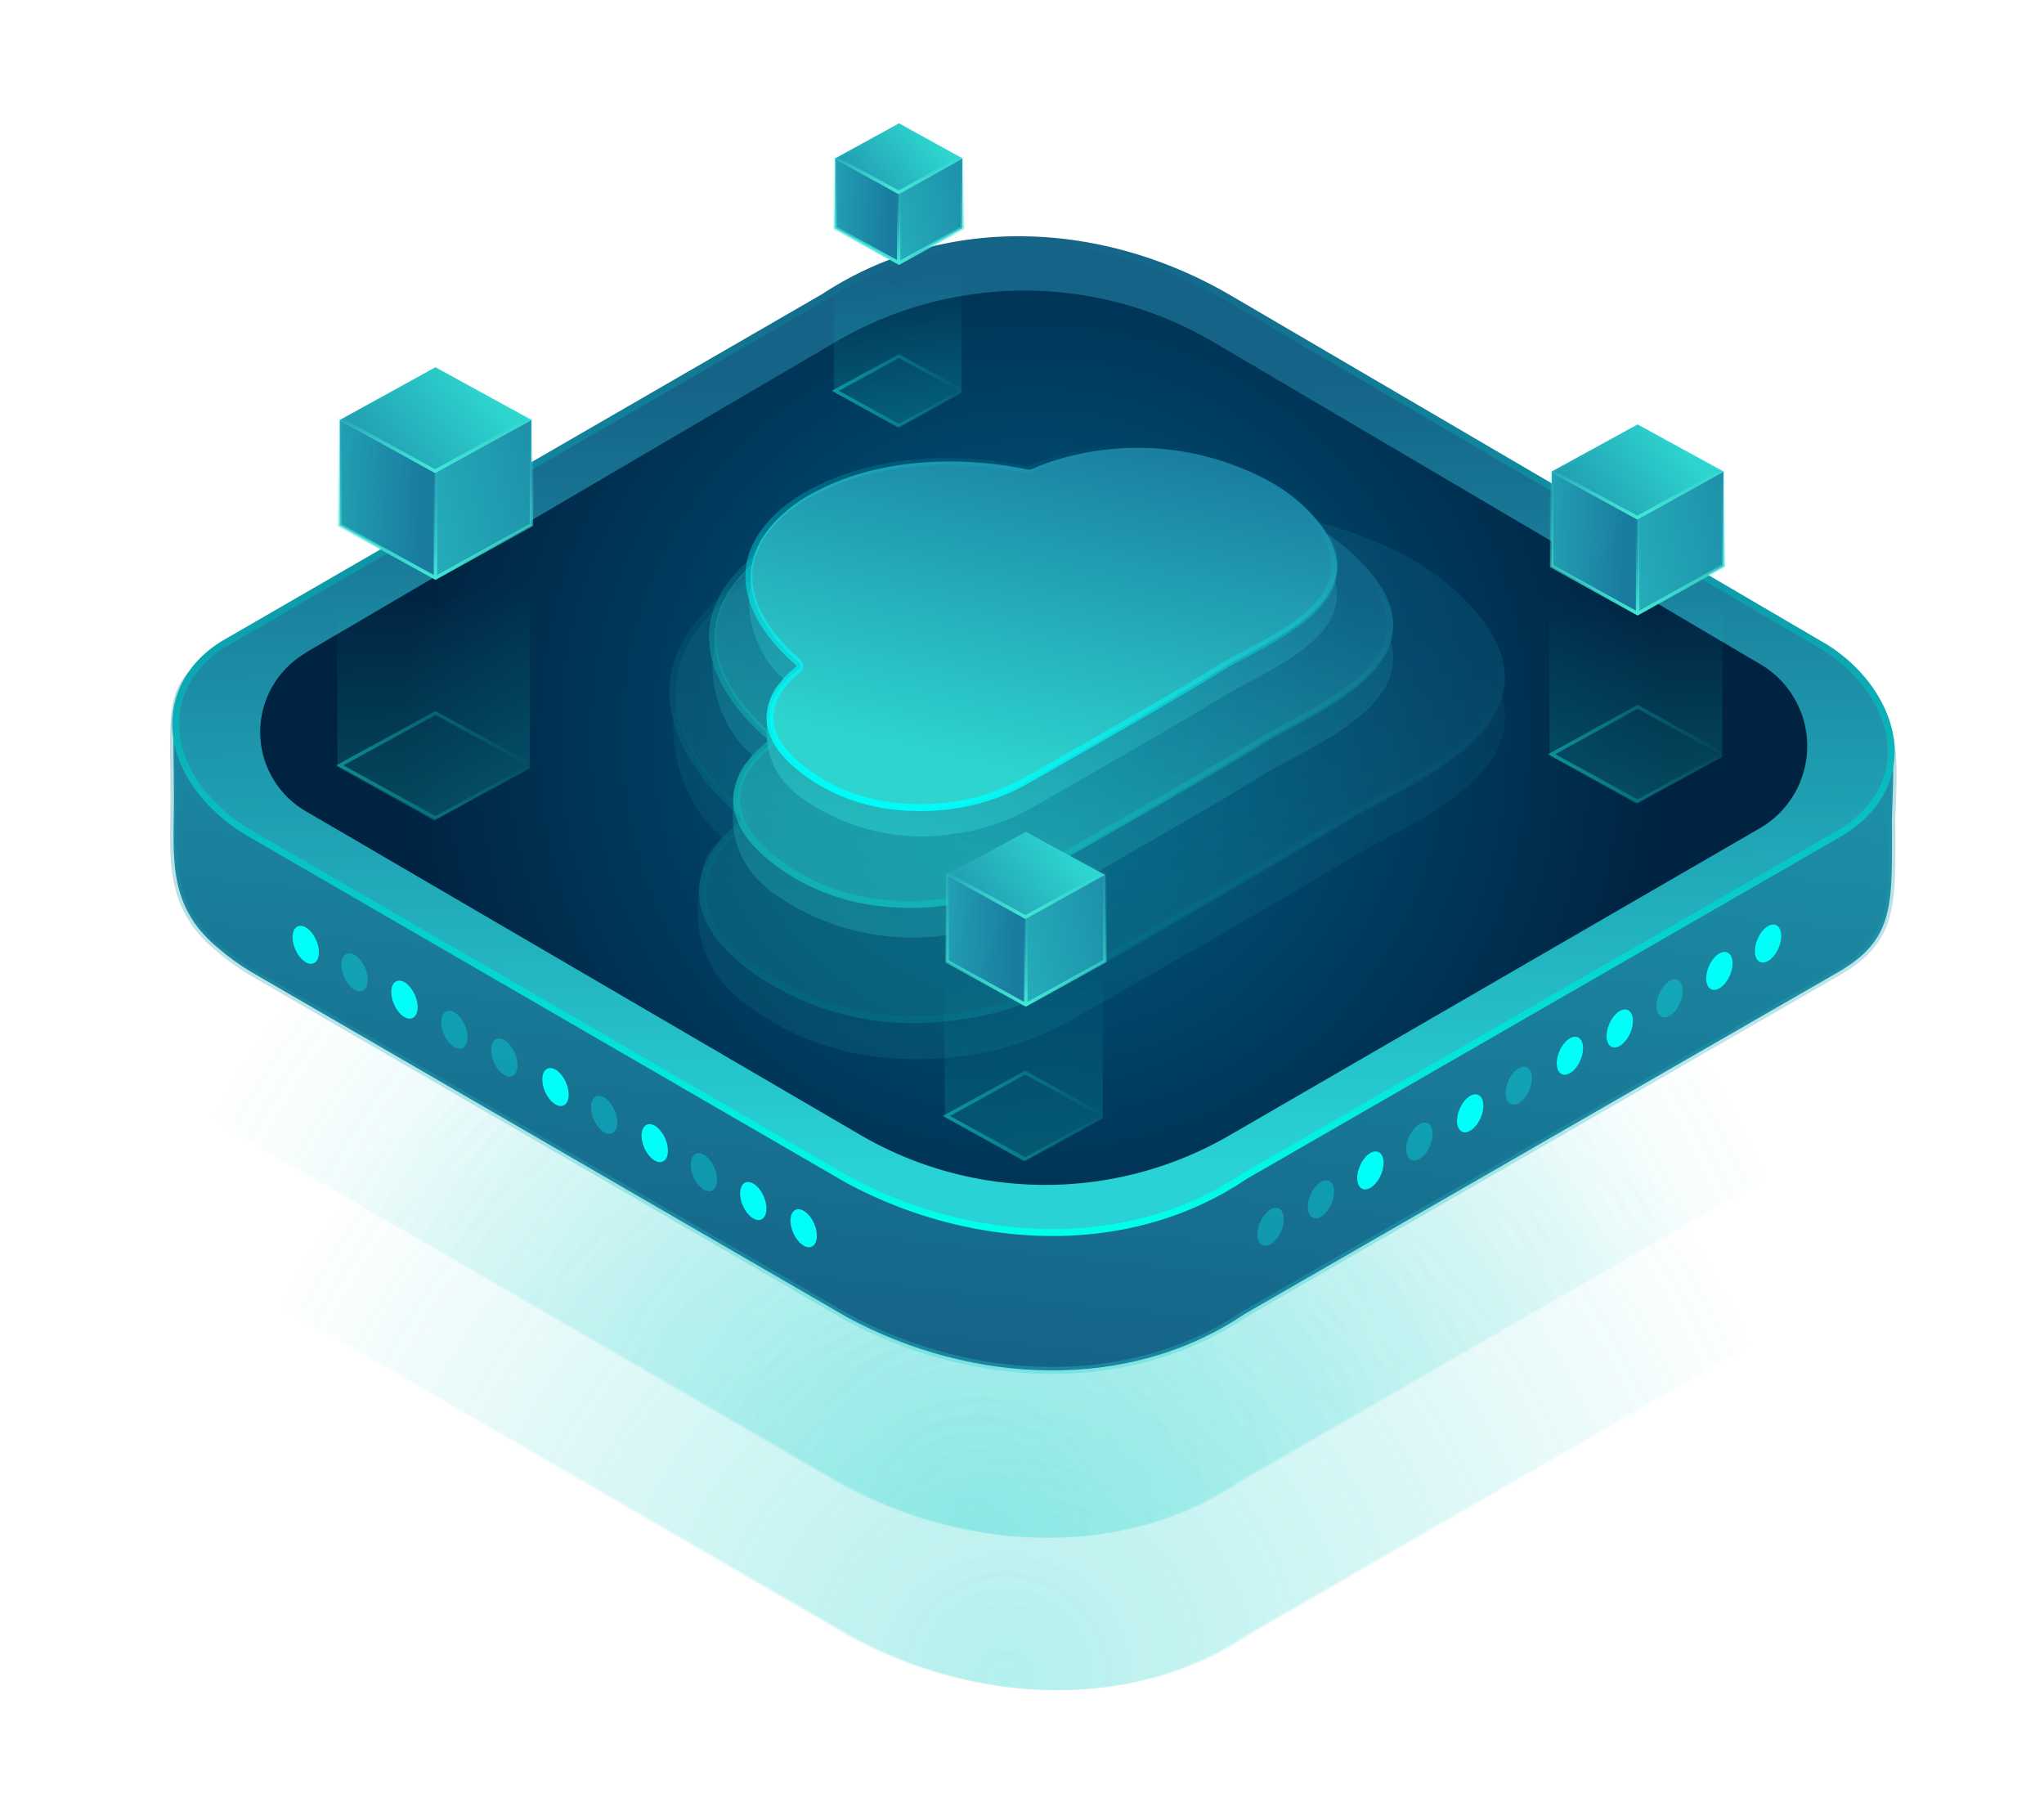 
<svg xmlns="http://www.w3.org/2000/svg" id="eWNk0C3dAum1" shape-rendering="geometricPrecision" text-rendering="geometricPrecision" viewBox="0 0 590 519"><style>@keyframes eWNk0C3dAum34_c_o{0%,11.429%,22.857%,34.286%,40%,48.571%,57.143%,65.714%,74.286%,82.857%,94.286%,to{opacity:1}17.143%,28.571%,42.857%,5.714%,51.429%,60%,68.571%,77.143%,88.571%{opacity:1;animation-timing-function:cubic-bezier(.42,0,.58,1)}20%,31.429%,37.143%,45.714%,54.286%,62.857%,71.429%,8.571%,80%,91.429%,97.143%{opacity:.25;animation-timing-function:cubic-bezier(.42,0,.58,1)}}@keyframes eWNk0C3dAum36_c_o{0%,11.429%,22.857%,37.143%,45.714%,54.286%,62.857%,71.429%,82.857%{opacity:1;animation-timing-function:cubic-bezier(.42,0,.58,1)}14.286%,2.857%,25.714%,31.429%,40%,48.571%,57.143%,65.714%,74.286%,85.714%,91.429%{opacity:.25;animation-timing-function:cubic-bezier(.42,0,.58,1)}17.143%,28.571%,34.286%,42.857%,5.714%,51.429%,60%,68.571%,77.143%,88.571%,94.286%,to{opacity:1}}@keyframes eWNk0C3dAum39_c_o{0%,20%,28.571%,40%,48.571%,65.714%,74.286%,8.571%,82.857%,to{opacity:1}14.286%,2.857%,22.857%,34.286%,42.857%,54.286%,60%,68.571%,77.143%{opacity:1;animation-timing-function:cubic-bezier(.42,0,.58,1)}17.143%,25.714%,37.143%,45.714%,5.714%,57.143%,62.857%,71.429%,80%{opacity:.25;animation-timing-function:cubic-bezier(.42,0,.58,1)}}@keyframes eWNk0C3dAum41_c_o{0%,25.714%,34.286%,48.571%,57.143%,62.857%,68.571%,77.143%,8.571%,85.714%{opacity:1;animation-timing-function:cubic-bezier(.42,0,.58,1)}11.429%,2.857%,28.571%,37.143%,51.429%,60%,65.714%,71.429%,80%,88.571%{opacity:.25;animation-timing-function:cubic-bezier(.42,0,.58,1)}14.286%,31.429%,40%,5.714%,54.286%,74.286%,82.857%,91.429%,to{opacity:1}}@keyframes eWNk0C3dAum43_c_o{0%,17.143%,25.714%,34.286%,51.429%,77.143%,8.571%,88.571%,97.143%,to{opacity:1}11.429%,2.857%,20%,28.571%,45.714%,57.143%,62.857%,71.429%,82.857%,91.429%{opacity:1;animation-timing-function:cubic-bezier(.42,0,.58,1)}14.286%,22.857%,31.429%,48.571%,5.714%,60%,65.714%,74.286%,85.714%,94.286%{opacity:.25;animation-timing-function:cubic-bezier(.42,0,.58,1)}}@keyframes eWNk0C3dAum44_c_o{0%,11.429%,22.857%,37.143%,48.571%,57.143%,65.714%,71.429%,85.714%,94.286%{opacity:1;animation-timing-function:cubic-bezier(.42,0,.58,1)}14.286%,2.857%,25.714%,40%,51.429%,62.857%,68.571%,74.286%,88.571%,97.143%{opacity:.25;animation-timing-function:cubic-bezier(.42,0,.58,1)}17.143%,28.571%,42.857%,5.714%,54.286%,77.143%,91.429%,to{opacity:1}}@keyframes eWNk0C3dAum45_c_o{0%,11.429%,22.857%,37.143%,48.571%,57.143%,65.714%,71.429%,85.714%,94.286%{opacity:1;animation-timing-function:cubic-bezier(.42,0,.58,1)}14.286%,2.857%,25.714%,40%,51.429%,62.857%,68.571%,74.286%,88.571%,97.143%{opacity:.25;animation-timing-function:cubic-bezier(.42,0,.58,1)}17.143%,28.571%,42.857%,5.714%,54.286%,77.143%,91.429%,to{opacity:1}}@keyframes eWNk0C3dAum46_c_o{0%,17.143%,25.714%,34.286%,51.429%,77.143%,8.571%,88.571%,97.143%,to{opacity:1}11.429%,2.857%,20%,28.571%,45.714%,57.143%,62.857%,71.429%,82.857%,91.429%{opacity:1;animation-timing-function:cubic-bezier(.42,0,.58,1)}14.286%,22.857%,31.429%,48.571%,5.714%,60%,65.714%,74.286%,85.714%,94.286%{opacity:.25;animation-timing-function:cubic-bezier(.42,0,.58,1)}}@keyframes eWNk0C3dAum48_c_o{0%,17.143%,31.429%,40%,54.286%,74.286%,8.571%,85.714%,94.286%,to{opacity:1}11.429%,2.857%,25.714%,34.286%,48.571%,57.143%,62.857%,68.571%,80%,88.571%{opacity:1;animation-timing-function:cubic-bezier(.42,0,.58,1)}14.286%,28.571%,37.143%,5.714%,51.429%,60%,65.714%,71.429%,82.857%,91.429%{opacity:.25;animation-timing-function:cubic-bezier(.42,0,.58,1)}}@keyframes eWNk0C3dAum49_c_o{0%,20%,31.429%,42.857%,51.429%,74.286%,8.571%,85.714%,97.143%,to{opacity:1}14.286%,2.857%,25.714%,37.143%,45.714%,54.286%,68.571%,80%,91.429%{opacity:1;animation-timing-function:cubic-bezier(.42,0,.58,1)}17.143%,28.571%,40%,48.571%,5.714%,57.143%,71.429%,82.857%,94.286%{opacity:.25;animation-timing-function:cubic-bezier(.42,0,.58,1)}}@keyframes eWNk0C3dAum51_c_o{0%,11.429%,22.857%,37.143%,45.714%,54.286%,62.857%,71.429%,82.857%{opacity:1;animation-timing-function:cubic-bezier(.42,0,.58,1)}14.286%,2.857%,25.714%,31.429%,40%,48.571%,57.143%,65.714%,74.286%,85.714%,91.429%{opacity:.25;animation-timing-function:cubic-bezier(.42,0,.58,1)}17.143%,28.571%,34.286%,42.857%,5.714%,51.429%,60%,68.571%,77.143%,88.571%,94.286%,to{opacity:1}}@keyframes eWNk0C3dAum53_c_o{0%,14.286%,22.857%,37.143%,45.714%,54.286%,62.857%,74.286%,85.714%{opacity:1;animation-timing-function:cubic-bezier(.42,0,.58,1)}17.143%,2.857%,25.714%,31.429%,40%,48.571%,57.143%,65.714%,77.143%,88.571%,94.286%{opacity:.25;animation-timing-function:cubic-bezier(.42,0,.58,1)}20%,28.571%,34.286%,42.857%,5.714%,51.429%,60%,68.571%,80%,91.429%,97.143%,to{opacity:1}}@keyframes eWNk0C3dAum56_ts__ts{0%{transform:translate(470.395px,198.47px) scale(1,1);animation-timing-function:cubic-bezier(.42,0,.58,1)}42.857%{transform:translate(470.395px,198.47px) scale(1.1,1.1);animation-timing-function:cubic-bezier(.42,0,.58,1)}to{transform:translate(470.395px,198.47px) scale(1,1)}}@keyframes eWNk0C3dAum59_to__to{0%{transform:translate(470.36px,136.37px);animation-timing-function:cubic-bezier(.42,0,.58,1)}42.857%{transform:translate(470.36px,153.37px);animation-timing-function:cubic-bezier(.42,0,.58,1)}to{transform:translate(470.36px,136.37px)}}@keyframes eWNk0C3dAum67_ts__ts{0%,to{transform:translate(300.19px,303.66px) scale(1,1)}11.429%{transform:translate(300.19px,303.66px) scale(1,1);animation-timing-function:cubic-bezier(.42,0,.58,1)}54.286%{transform:translate(300.19px,303.66px) scale(.9,.9);animation-timing-function:cubic-bezier(.42,0,.58,1)}}@keyframes eWNk0C3dAum70_to__to{0%,to{transform:translate(299.89px,265.025px)}11.429%{transform:translate(299.89px,265.025px);animation-timing-function:cubic-bezier(.42,0,.58,1)}54.286%{transform:translate(299.89px,251.025px);animation-timing-function:cubic-bezier(.42,0,.58,1)}}@keyframes eWNk0C3dAum78_ts__ts{0%{transform:translate(123.385px,197.505px) scale(1,1);animation-timing-function:cubic-bezier(.42,0,.58,1)}42.857%{transform:translate(123.385px,197.505px) scale(.9,.9);animation-timing-function:cubic-bezier(.42,0,.58,1)}to{transform:translate(123.385px,197.505px) scale(1,1)}}@keyframes eWNk0C3dAum81_to__to{0%{transform:translate(123.355px,149.79px);animation-timing-function:cubic-bezier(.42,0,.58,1)}42.857%{transform:translate(123.355px,130.79px);animation-timing-function:cubic-bezier(.42,0,.58,1)}to{transform:translate(123.355px,149.79px)}}@keyframes eWNk0C3dAum89_ts__ts{0%,to{transform:translate(336.525px,97.935px) scale(1,1)}5.714%{transform:translate(336.525px,97.935px) scale(1,1);animation-timing-function:cubic-bezier(.42,0,.58,1)}51.429%{transform:translate(336.525px,97.935px) scale(1.1,1.1);animation-timing-function:cubic-bezier(.42,0,.58,1)}}@keyframes eWNk0C3dAum92_to__to{0%,to{transform:translate(336.5px,55.75px)}5.714%{transform:translate(336.5px,55.75px);animation-timing-function:cubic-bezier(.42,0,.58,1)}51.429%{transform:translate(336.5px,70.75px);animation-timing-function:cubic-bezier(.42,0,.58,1)}}@keyframes eWNk0C3dAum101_to__to{0%{transform:translate(264.17px,83.638px)}15.429%,76.571%{transform:translate(264.17px,83.638px);animation-timing-function:cubic-bezier(.42,0,.58,1)}26.857%,88%,to{transform:translate(264.17px,174.19px)}}@keyframes eWNk0C3dAum101_ts__ts{0%{transform:scale(1,1)}21.143%,82.286%{transform:scale(1,1);animation-timing-function:cubic-bezier(.42,0,.58,1)}26.857%,88%,to{transform:scale(1,0)}}@keyframes eWNk0C3dAum101_c_o{0%,16%,26%,77.143%,87.143%,to{opacity:0}17.143%,24.857%,78.286%,86%{opacity:.64;animation-timing-function:cubic-bezier(.42,0,.58,1)}}@keyframes eWNk0C3dAum103_to__to{0%{transform:translate(264.17px,83.638px)}21.714%,53.714%,88%{transform:translate(264.17px,83.638px);animation-timing-function:cubic-bezier(.42,0,.58,1)}33.143%,65.143%,99.429%,to{transform:translate(264.17px,174.19px)}}@keyframes eWNk0C3dAum103_ts__ts{0%{transform:scale(1,1)}27.429%,59.429%,93.714%{transform:scale(1,1);animation-timing-function:cubic-bezier(.42,0,.58,1)}33.143%,65.143%,99.429%,to{transform:scale(1,0)}}@keyframes eWNk0C3dAum103_c_o{0%,22.286%,32.286%,54.286%,64.286%,88.571%,98.571%,to{opacity:0}23.429%,31.143%,55.429%,63.143%,89.714%,97.429%{opacity:.64;animation-timing-function:cubic-bezier(.42,0,.58,1)}}@keyframes eWNk0C3dAum105_to__to{0%{transform:translate(264.17px,83.638px)}10%,62.857%{transform:translate(264.17px,83.638px);animation-timing-function:cubic-bezier(.42,0,.58,1)}21.429%,74.286%,to{transform:translate(264.17px,174.19px)}}@keyframes eWNk0C3dAum105_ts__ts{0%{transform:scale(1,1)}15.714%,68.571%{transform:scale(1,1);animation-timing-function:cubic-bezier(.42,0,.58,1)}21.429%,74.286%,to{transform:scale(1,0)}}@keyframes eWNk0C3dAum105_c_o{0%,10.286%,20.286%,63.143%,73.143%,to{opacity:0}11.429%,19.143%,64.286%,72%{opacity:.64;animation-timing-function:cubic-bezier(.42,0,.58,1)}}@keyframes eWNk0C3dAum107_to__to{0%{transform:translate(264.17px,83.638px)}18.286%,45.714%,77.143%{transform:translate(264.17px,83.638px);animation-timing-function:cubic-bezier(.42,0,.58,1)}29.714%,57.143%,88.571%,to{transform:translate(264.17px,174.19px)}}@keyframes eWNk0C3dAum107_ts__ts{0%{transform:scale(1,1)}24%,51.429%,82.857%{transform:scale(1,1);animation-timing-function:cubic-bezier(.42,0,.58,1)}29.714%,57.143%,88.571%,to{transform:scale(1,0)}}@keyframes eWNk0C3dAum107_c_o{0%,18.571%,28.571%,46%,56%,77.429%,87.429%,to{opacity:0}19.714%,27.429%,47.143%,54.857%,78.571%,86.286%{opacity:.64;animation-timing-function:cubic-bezier(.42,0,.58,1)}}@keyframes eWNk0C3dAum109_to__to{0%{transform:translate(264.17px,83.638px)}26.857%,62.857%,87.143%{transform:translate(264.17px,83.638px);animation-timing-function:cubic-bezier(.42,0,.58,1)}38.286%,74.286%,98.571%,to{transform:translate(264.17px,174.19px)}}@keyframes eWNk0C3dAum109_ts__ts{0%{transform:scale(1,1)}32.571%,68.571%,92.857%{transform:scale(1,1);animation-timing-function:cubic-bezier(.42,0,.58,1)}38.286%,74.286%,98.571%,to{transform:scale(1,0)}}@keyframes eWNk0C3dAum109_c_o{0%,27.143%,37.143%,63.143%,73.143%,87.429%,97.429%,to{opacity:0}28.286%,36%,64.286%,72%,88.571%,96.286%{opacity:.64;animation-timing-function:cubic-bezier(.42,0,.58,1)}}@keyframes eWNk0C3dAum111_to__to{0%{transform:translate(264.17px,83.638px)}19.714%,47.143%,74%{transform:translate(264.17px,83.638px);animation-timing-function:cubic-bezier(.42,0,.58,1)}31.143%,58.571%,85.429%,to{transform:translate(264.17px,174.19px)}}@keyframes eWNk0C3dAum111_ts__ts{0%{transform:scale(1,1)}25.429%,52.857%,79.714%{transform:scale(1,1);animation-timing-function:cubic-bezier(.42,0,.58,1)}31.143%,58.571%,85.429%,to{transform:scale(1,0)}}@keyframes eWNk0C3dAum111_c_o{0%,20%,30%,47.429%,57.429%,74.286%,84.286%,to{opacity:0}21.143%,28.857%,48.571%,56.286%,75.429%,83.143%{opacity:.64;animation-timing-function:cubic-bezier(.42,0,.58,1)}}@keyframes eWNk0C3dAum113_to__to{0%{transform:translate(264.17px,83.638px)}2.571%,52.857%,82.571%{transform:translate(264.17px,83.638px);animation-timing-function:cubic-bezier(.42,0,.58,1)}14%,64.286%,94%,to{transform:translate(264.17px,174.19px)}}@keyframes eWNk0C3dAum113_ts__ts{0%{transform:scale(1,1)}58.571%,8.286%,88.286%{transform:scale(1,1);animation-timing-function:cubic-bezier(.42,0,.58,1)}14%,64.286%,94%,to{transform:scale(1,0)}}@keyframes eWNk0C3dAum113_c_o{0%,12.857%,2.857%,53.143%,63.143%,82.857%,92.857%,to{opacity:0}11.714%,4%,54.286%,62%,84%,91.714%{opacity:.64;animation-timing-function:cubic-bezier(.42,0,.58,1)}}</style><defs><linearGradient id="eWNk0C3dAum17-fill" x1="282.1" x2="332.4" y1="388.7" y2="-88.1" gradientUnits="userSpaceOnUse" spreadMethod="pad"><stop id="eWNk0C3dAum17-fill-0" offset="0%" stop-color="#156488"/><stop id="eWNk0C3dAum17-fill-1" offset="100%" stop-color="#28d2d5"/></linearGradient><linearGradient id="eWNk0C3dAum18-stroke" x1="298" x2="300.9" y1="104.8" y2="393.4" gradientUnits="userSpaceOnUse" spreadMethod="pad"><stop id="eWNk0C3dAum18-stroke-0" offset="0%" stop-color="#156488"/><stop id="eWNk0C3dAum18-stroke-1" offset="100%" stop-color="#28d2d5"/></linearGradient><linearGradient id="eWNk0C3dAum19-fill" x1="298.2" x2="300.4" y1="107.6" y2="333.4" gradientUnits="userSpaceOnUse" spreadMethod="pad"><stop id="eWNk0C3dAum19-fill-0" offset="0%" stop-color="#156488"/><stop id="eWNk0C3dAum19-fill-1" offset="100%" stop-color="#28d2d5"/></linearGradient><linearGradient id="eWNk0C3dAum20-stroke" x1="297.8" x2="300.6" y1="64.9" y2="353.5" gradientUnits="userSpaceOnUse" spreadMethod="pad"><stop id="eWNk0C3dAum20-stroke-0" offset="0%" stop-color="#156488"/><stop id="eWNk0C3dAum20-stroke-1" offset="99%" stop-color="#00ffe9"/></linearGradient><linearGradient id="eWNk0C3dAum23-fill" x1="330" x2="288.4" y1="146.2" y2="311.1" gradientUnits="userSpaceOnUse" spreadMethod="pad"><stop id="eWNk0C3dAum23-fill-0" offset="0%" stop-color="#197b9f"/><stop id="eWNk0C3dAum23-fill-1" offset="100%" stop-color="#2ed5cf"/></linearGradient><linearGradient id="eWNk0C3dAum24-fill" x1="325.4" x2="295.9" y1="155.2" y2="272.1" gradientUnits="userSpaceOnUse" spreadMethod="pad"><stop id="eWNk0C3dAum24-fill-0" offset="0%" stop-color="#197b9f"/><stop id="eWNk0C3dAum24-fill-1" offset="100%" stop-color="#2ed5cf"/></linearGradient><linearGradient id="eWNk0C3dAum25-stroke" x1="329.9" x2="287.8" y1="133.7" y2="300.5" gradientUnits="userSpaceOnUse" spreadMethod="pad"><stop id="eWNk0C3dAum25-stroke-0" offset="0%" stop-color="rgba(25,255,232,0)"/><stop id="eWNk0C3dAum25-stroke-1" offset="9%" stop-color="rgba(25,255,232,0.03)"/><stop id="eWNk0C3dAum25-stroke-2" offset="22%" stop-color="rgba(25,255,232,0.12)"/><stop id="eWNk0C3dAum25-stroke-3" offset="39%" stop-color="rgba(25,255,232,0.27)"/><stop id="eWNk0C3dAum25-stroke-4" offset="59%" stop-color="rgba(25,255,232,0.48)"/><stop id="eWNk0C3dAum25-stroke-5" offset="80%" stop-color="rgba(25,255,232,0.74)"/><stop id="eWNk0C3dAum25-stroke-6" offset="100%" stop-color="#19ffe8"/></linearGradient><linearGradient id="eWNk0C3dAum27-fill" x1="316.8" x2="282.8" y1="139.3" y2="274.3" gradientUnits="userSpaceOnUse" spreadMethod="pad"><stop id="eWNk0C3dAum27-fill-0" offset="0%" stop-color="#197b9f"/><stop id="eWNk0C3dAum27-fill-1" offset="100%" stop-color="#2ed5cf"/></linearGradient><linearGradient id="eWNk0C3dAum28-fill" x1="313.1" x2="289" y1="146.7" y2="242.3" gradientUnits="userSpaceOnUse" spreadMethod="pad"><stop id="eWNk0C3dAum28-fill-0" offset="0%" stop-color="#197b9f"/><stop id="eWNk0C3dAum28-fill-1" offset="100%" stop-color="#2ed5cf"/></linearGradient><linearGradient id="eWNk0C3dAum29-stroke" x1="316.8" x2="282.3" y1="128.9" y2="265.7" gradientUnits="userSpaceOnUse" spreadMethod="pad"><stop id="eWNk0C3dAum29-stroke-0" offset="0%" stop-color="rgba(25,255,232,0)"/><stop id="eWNk0C3dAum29-stroke-1" offset="9%" stop-color="rgba(25,255,232,0.03)"/><stop id="eWNk0C3dAum29-stroke-2" offset="22%" stop-color="rgba(25,255,232,0.12)"/><stop id="eWNk0C3dAum29-stroke-3" offset="39%" stop-color="rgba(25,255,232,0.27)"/><stop id="eWNk0C3dAum29-stroke-4" offset="59%" stop-color="rgba(25,255,232,0.48)"/><stop id="eWNk0C3dAum29-stroke-5" offset="80%" stop-color="rgba(25,255,232,0.74)"/><stop id="eWNk0C3dAum29-stroke-6" offset="100%" stop-color="#19ffe8"/></linearGradient><linearGradient id="eWNk0C3dAum30-fill" x1="312.4" x2="283" y1="127.5" y2="244.1" gradientUnits="userSpaceOnUse" spreadMethod="pad"><stop id="eWNk0C3dAum30-fill-0" offset="0%" stop-color="#197b9f"/><stop id="eWNk0C3dAum30-fill-1" offset="100%" stop-color="#2ed5cf"/></linearGradient><linearGradient id="eWNk0C3dAum31-fill" x1="312.3" x2="288.8" y1="117.8" y2="219.9" gradientUnits="userSpaceOnUse" spreadMethod="pad"><stop id="eWNk0C3dAum31-fill-0" offset="0%" stop-color="#197b9f"/><stop id="eWNk0C3dAum31-fill-1" offset="100%" stop-color="#2ed5cf"/></linearGradient><linearGradient id="eWNk0C3dAum32-stroke" x1="312.4" x2="282.5" y1="118.4" y2="236.9" gradientUnits="userSpaceOnUse" spreadMethod="pad"><stop id="eWNk0C3dAum32-stroke-0" offset="0%" stop-color="rgba(0,252,248,0)"/><stop id="eWNk0C3dAum32-stroke-1" offset="9%" stop-color="rgba(0,252,248,0.03)"/><stop id="eWNk0C3dAum32-stroke-2" offset="22%" stop-color="rgba(0,252,248,0.13)"/><stop id="eWNk0C3dAum32-stroke-3" offset="39%" stop-color="rgba(0,252,248,0.28)"/><stop id="eWNk0C3dAum32-stroke-4" offset="59%" stop-color="rgba(0,252,248,0.49)"/><stop id="eWNk0C3dAum32-stroke-5" offset="81%" stop-color="rgba(0,252,248,0.75)"/><stop id="eWNk0C3dAum32-stroke-6" offset="100%" stop-color="#00fcf8"/></linearGradient><linearGradient id="eWNk0C3dAum57-fill" x1="471.5" x2="467.6" y1="169.9" y2="246.1" gradientUnits="userSpaceOnUse" spreadMethod="pad"><stop id="eWNk0C3dAum57-fill-0" offset="0%" stop-color="rgba(25,255,232,0)"/><stop id="eWNk0C3dAum57-fill-1" offset="100%" stop-color="#19ffe8"/></linearGradient><linearGradient id="eWNk0C3dAum58-stroke" x1="441.3" x2="498.7" y1="220.9" y2="220.9" gradientUnits="userSpaceOnUse" spreadMethod="pad"><stop id="eWNk0C3dAum58-stroke-0" offset="0%" stop-color="rgba(25,255,232,0)"/><stop id="eWNk0C3dAum58-stroke-1" offset="100%" stop-color="#19ffe8"/></linearGradient><linearGradient id="eWNk0C3dAum61-fill" x1="411.4" x2="524.4" y1="143.7" y2="167" gradientUnits="userSpaceOnUse" spreadMethod="pad"><stop id="eWNk0C3dAum61-fill-0" offset="0%" stop-color="#197b9f"/><stop id="eWNk0C3dAum61-fill-1" offset="100%" stop-color="#2ed5cf"/></linearGradient><linearGradient id="eWNk0C3dAum62-fill" x1="473.2" x2="535.7" y1="153.6" y2="150.1" gradientUnits="userSpaceOnUse" spreadMethod="pad"><stop id="eWNk0C3dAum62-fill-0" offset="0%" stop-color="#197b9f"/><stop id="eWNk0C3dAum62-fill-1" offset="100%" stop-color="#2ed5cf"/></linearGradient><linearGradient id="eWNk0C3dAum63-fill" x1="505.1" x2="456.9" y1="158.5" y2="119.7" gradientUnits="userSpaceOnUse" spreadMethod="pad"><stop id="eWNk0C3dAum63-fill-0" offset="0%" stop-color="#197b9f"/><stop id="eWNk0C3dAum63-fill-1" offset="100%" stop-color="#2ed5cf"/></linearGradient><linearGradient id="eWNk0C3dAum64-stroke" x1="468.9" x2="471.1" y1="114.5" y2="176.3" gradientUnits="userSpaceOnUse" spreadMethod="pad"><stop id="eWNk0C3dAum64-stroke-0" offset="0%" stop-color="rgba(66,232,215,0)"/><stop id="eWNk0C3dAum64-stroke-1" offset="13%" stop-color="rgba(66,232,215,0.02)"/><stop id="eWNk0C3dAum64-stroke-2" offset="26%" stop-color="rgba(66,232,215,0.07)"/><stop id="eWNk0C3dAum64-stroke-3" offset="39%" stop-color="rgba(66,232,215,0.16)"/><stop id="eWNk0C3dAum64-stroke-4" offset="53%" stop-color="rgba(66,232,215,0.29)"/><stop id="eWNk0C3dAum64-stroke-5" offset="66%" stop-color="rgba(66,232,215,0.45)"/><stop id="eWNk0C3dAum64-stroke-6" offset="80%" stop-color="rgba(66,232,215,0.65)"/><stop id="eWNk0C3dAum64-stroke-7" offset="93%" stop-color="rgba(66,232,215,0.88)"/><stop id="eWNk0C3dAum64-stroke-8" offset="100%" stop-color="#42e8d7"/></linearGradient><linearGradient id="eWNk0C3dAum65-stroke" x1="470.5" x2="470.5" y1="145.5" y2="128.9" gradientUnits="userSpaceOnUse" spreadMethod="pad"><stop id="eWNk0C3dAum65-stroke-0" offset="0%" stop-color="#42e8d7"/><stop id="eWNk0C3dAum65-stroke-1" offset="10%" stop-color="rgba(66,232,215,0.94)"/><stop id="eWNk0C3dAum65-stroke-2" offset="28%" stop-color="rgba(66,232,215,0.79)"/><stop id="eWNk0C3dAum65-stroke-3" offset="53%" stop-color="rgba(66,232,215,0.54)"/><stop id="eWNk0C3dAum65-stroke-4" offset="83%" stop-color="rgba(66,232,215,0.2)"/><stop id="eWNk0C3dAum65-stroke-5" offset="100%" stop-color="rgba(66,232,215,0)"/></linearGradient><linearGradient id="eWNk0C3dAum66-stroke" x1="468.9" x2="471" y1="136.7" y2="175.7" gradientUnits="userSpaceOnUse" spreadMethod="pad"><stop id="eWNk0C3dAum66-stroke-0" offset="0%" stop-color="rgba(66,232,215,0)"/><stop id="eWNk0C3dAum66-stroke-1" offset="13%" stop-color="rgba(66,232,215,0.02)"/><stop id="eWNk0C3dAum66-stroke-2" offset="26%" stop-color="rgba(66,232,215,0.07)"/><stop id="eWNk0C3dAum66-stroke-3" offset="39%" stop-color="rgba(66,232,215,0.16)"/><stop id="eWNk0C3dAum66-stroke-4" offset="53%" stop-color="rgba(66,232,215,0.29)"/><stop id="eWNk0C3dAum66-stroke-5" offset="66%" stop-color="rgba(66,232,215,0.45)"/><stop id="eWNk0C3dAum66-stroke-6" offset="80%" stop-color="rgba(66,232,215,0.65)"/><stop id="eWNk0C3dAum66-stroke-7" offset="93%" stop-color="rgba(66,232,215,0.88)"/><stop id="eWNk0C3dAum66-stroke-8" offset="100%" stop-color="#42e8d7"/></linearGradient><linearGradient id="eWNk0C3dAum68-fill" x1="300.8" x2="297.6" y1="280.2" y2="342.8" gradientUnits="userSpaceOnUse" spreadMethod="pad"><stop id="eWNk0C3dAum68-fill-0" offset="0%" stop-color="rgba(25,255,232,0)"/><stop id="eWNk0C3dAum68-fill-1" offset="100%" stop-color="#19ffe8"/></linearGradient><linearGradient id="eWNk0C3dAum69-stroke" x1="275.8" x2="323.3" y1="322.1" y2="322.1" gradientUnits="userSpaceOnUse" spreadMethod="pad"><stop id="eWNk0C3dAum69-stroke-0" offset="0%" stop-color="rgba(25,255,232,0)"/><stop id="eWNk0C3dAum69-stroke-1" offset="100%" stop-color="#19ffe8"/></linearGradient><linearGradient id="eWNk0C3dAum72-fill" x1="251.4" x2="344.3" y1="258.7" y2="277.8" gradientUnits="userSpaceOnUse" spreadMethod="pad"><stop id="eWNk0C3dAum72-fill-0" offset="0%" stop-color="#197b9f"/><stop id="eWNk0C3dAum72-fill-1" offset="100%" stop-color="#2ed5cf"/></linearGradient><linearGradient id="eWNk0C3dAum73-fill" x1="302.2" x2="353.6" y1="266.8" y2="263.9" gradientUnits="userSpaceOnUse" spreadMethod="pad"><stop id="eWNk0C3dAum73-fill-0" offset="0%" stop-color="#197b9f"/><stop id="eWNk0C3dAum73-fill-1" offset="100%" stop-color="#2ed5cf"/></linearGradient><linearGradient id="eWNk0C3dAum74-fill" x1="328.5" x2="288.8" y1="270.8" y2="238.9" gradientUnits="userSpaceOnUse" spreadMethod="pad"><stop id="eWNk0C3dAum74-fill-0" offset="0%" stop-color="#197b9f"/><stop id="eWNk0C3dAum74-fill-1" offset="100%" stop-color="#2ed5cf"/></linearGradient><linearGradient id="eWNk0C3dAum75-stroke" x1="298.7" x2="300.5" y1="234.5" y2="285.5" gradientUnits="userSpaceOnUse" spreadMethod="pad"><stop id="eWNk0C3dAum75-stroke-0" offset="0%" stop-color="rgba(66,232,215,0)"/><stop id="eWNk0C3dAum75-stroke-1" offset="13%" stop-color="rgba(66,232,215,0.02)"/><stop id="eWNk0C3dAum75-stroke-2" offset="26%" stop-color="rgba(66,232,215,0.07)"/><stop id="eWNk0C3dAum75-stroke-3" offset="39%" stop-color="rgba(66,232,215,0.16)"/><stop id="eWNk0C3dAum75-stroke-4" offset="53%" stop-color="rgba(66,232,215,0.29)"/><stop id="eWNk0C3dAum75-stroke-5" offset="66%" stop-color="rgba(66,232,215,0.45)"/><stop id="eWNk0C3dAum75-stroke-6" offset="80%" stop-color="rgba(66,232,215,0.65)"/><stop id="eWNk0C3dAum75-stroke-7" offset="93%" stop-color="rgba(66,232,215,0.88)"/><stop id="eWNk0C3dAum75-stroke-8" offset="100%" stop-color="#42e8d7"/></linearGradient><linearGradient id="eWNk0C3dAum76-stroke" x1="300" x2="300" y1="260.2" y2="246.4" gradientUnits="userSpaceOnUse" spreadMethod="pad"><stop id="eWNk0C3dAum76-stroke-0" offset="0%" stop-color="#42e8d7"/><stop id="eWNk0C3dAum76-stroke-1" offset="10%" stop-color="rgba(66,232,215,0.94)"/><stop id="eWNk0C3dAum76-stroke-2" offset="28%" stop-color="rgba(66,232,215,0.79)"/><stop id="eWNk0C3dAum76-stroke-3" offset="53%" stop-color="rgba(66,232,215,0.54)"/><stop id="eWNk0C3dAum76-stroke-4" offset="83%" stop-color="rgba(66,232,215,0.2)"/><stop id="eWNk0C3dAum76-stroke-5" offset="100%" stop-color="rgba(66,232,215,0)"/></linearGradient><linearGradient id="eWNk0C3dAum77-stroke" x1="298.7" x2="300.4" y1="252.9" y2="284.9" gradientUnits="userSpaceOnUse" spreadMethod="pad"><stop id="eWNk0C3dAum77-stroke-0" offset="0%" stop-color="rgba(66,232,215,0)"/><stop id="eWNk0C3dAum77-stroke-1" offset="13%" stop-color="rgba(66,232,215,0.02)"/><stop id="eWNk0C3dAum77-stroke-2" offset="26%" stop-color="rgba(66,232,215,0.07)"/><stop id="eWNk0C3dAum77-stroke-3" offset="39%" stop-color="rgba(66,232,215,0.16)"/><stop id="eWNk0C3dAum77-stroke-4" offset="53%" stop-color="rgba(66,232,215,0.29)"/><stop id="eWNk0C3dAum77-stroke-5" offset="66%" stop-color="rgba(66,232,215,0.45)"/><stop id="eWNk0C3dAum77-stroke-6" offset="80%" stop-color="rgba(66,232,215,0.65)"/><stop id="eWNk0C3dAum77-stroke-7" offset="93%" stop-color="rgba(66,232,215,0.88)"/><stop id="eWNk0C3dAum77-stroke-8" offset="100%" stop-color="#42e8d7"/></linearGradient><linearGradient id="eWNk0C3dAum79-stroke" x1="97.1" x2="148.9" y1="217.7" y2="217.7" gradientUnits="userSpaceOnUse" spreadMethod="pad"><stop id="eWNk0C3dAum79-stroke-0" offset="0%" stop-color="rgba(25,255,232,0)"/><stop id="eWNk0C3dAum79-stroke-1" offset="100%" stop-color="#19ffe8"/></linearGradient><linearGradient id="eWNk0C3dAum80-fill" x1="124.4" x2="120.9" y1="171.8" y2="240.3" gradientUnits="userSpaceOnUse" spreadMethod="pad"><stop id="eWNk0C3dAum80-fill-0" offset="0%" stop-color="rgba(25,255,232,0)"/><stop id="eWNk0C3dAum80-fill-1" offset="100%" stop-color="#19ffe8"/></linearGradient><linearGradient id="eWNk0C3dAum83-fill" x1="70.4" x2="171.9" y1="148.3" y2="169.3" gradientUnits="userSpaceOnUse" spreadMethod="pad"><stop id="eWNk0C3dAum83-fill-0" offset="0%" stop-color="#197b9f"/><stop id="eWNk0C3dAum83-fill-1" offset="100%" stop-color="#2ed5cf"/></linearGradient><linearGradient id="eWNk0C3dAum84-fill" x1="125.9" x2="182" y1="157.1" y2="154" gradientUnits="userSpaceOnUse" spreadMethod="pad"><stop id="eWNk0C3dAum84-fill-0" offset="0%" stop-color="#197b9f"/><stop id="eWNk0C3dAum84-fill-1" offset="100%" stop-color="#2ed5cf"/></linearGradient><linearGradient id="eWNk0C3dAum85-fill" x1="154.6" x2="111.3" y1="161.6" y2="126.7" gradientUnits="userSpaceOnUse" spreadMethod="pad"><stop id="eWNk0C3dAum85-fill-0" offset="0%" stop-color="#197b9f"/><stop id="eWNk0C3dAum85-fill-1" offset="100%" stop-color="#2ed5cf"/></linearGradient><linearGradient id="eWNk0C3dAum86-stroke" x1="122" x2="124" y1="121.9" y2="177.6" gradientUnits="userSpaceOnUse" spreadMethod="pad"><stop id="eWNk0C3dAum86-stroke-0" offset="0%" stop-color="rgba(66,232,215,0)"/><stop id="eWNk0C3dAum86-stroke-1" offset="13%" stop-color="rgba(66,232,215,0.02)"/><stop id="eWNk0C3dAum86-stroke-2" offset="26%" stop-color="rgba(66,232,215,0.07)"/><stop id="eWNk0C3dAum86-stroke-3" offset="39%" stop-color="rgba(66,232,215,0.16)"/><stop id="eWNk0C3dAum86-stroke-4" offset="53%" stop-color="rgba(66,232,215,0.29)"/><stop id="eWNk0C3dAum86-stroke-5" offset="66%" stop-color="rgba(66,232,215,0.45)"/><stop id="eWNk0C3dAum86-stroke-6" offset="80%" stop-color="rgba(66,232,215,0.65)"/><stop id="eWNk0C3dAum86-stroke-7" offset="93%" stop-color="rgba(66,232,215,0.88)"/><stop id="eWNk0C3dAum86-stroke-8" offset="100%" stop-color="#42e8d7"/></linearGradient><linearGradient id="eWNk0C3dAum87-stroke" x1="123.5" x2="123.5" y1="149.9" y2="135" gradientUnits="userSpaceOnUse" spreadMethod="pad"><stop id="eWNk0C3dAum87-stroke-0" offset="0%" stop-color="#42e8d7"/><stop id="eWNk0C3dAum87-stroke-1" offset="10%" stop-color="rgba(66,232,215,0.94)"/><stop id="eWNk0C3dAum87-stroke-2" offset="28%" stop-color="rgba(66,232,215,0.79)"/><stop id="eWNk0C3dAum87-stroke-3" offset="53%" stop-color="rgba(66,232,215,0.54)"/><stop id="eWNk0C3dAum87-stroke-4" offset="83%" stop-color="rgba(66,232,215,0.2)"/><stop id="eWNk0C3dAum87-stroke-5" offset="100%" stop-color="rgba(66,232,215,0)"/></linearGradient><linearGradient id="eWNk0C3dAum88-stroke" x1="122.1" x2="123.9" y1="142" y2="177" gradientUnits="userSpaceOnUse" spreadMethod="pad"><stop id="eWNk0C3dAum88-stroke-0" offset="0%" stop-color="rgba(66,232,215,0)"/><stop id="eWNk0C3dAum88-stroke-1" offset="13%" stop-color="rgba(66,232,215,0.02)"/><stop id="eWNk0C3dAum88-stroke-2" offset="26%" stop-color="rgba(66,232,215,0.07)"/><stop id="eWNk0C3dAum88-stroke-3" offset="39%" stop-color="rgba(66,232,215,0.16)"/><stop id="eWNk0C3dAum88-stroke-4" offset="53%" stop-color="rgba(66,232,215,0.29)"/><stop id="eWNk0C3dAum88-stroke-5" offset="66%" stop-color="rgba(66,232,215,0.45)"/><stop id="eWNk0C3dAum88-stroke-6" offset="80%" stop-color="rgba(66,232,215,0.65)"/><stop id="eWNk0C3dAum88-stroke-7" offset="93%" stop-color="rgba(66,232,215,0.88)"/><stop id="eWNk0C3dAum88-stroke-8" offset="100%" stop-color="#42e8d7"/></linearGradient><linearGradient id="eWNk0C3dAum90-fill" x1="337.3" x2="334.7" y1="79" y2="129.5" gradientUnits="userSpaceOnUse" spreadMethod="pad"><stop id="eWNk0C3dAum90-fill-0" offset="0%" stop-color="rgba(25,255,232,0)"/><stop id="eWNk0C3dAum90-fill-1" offset="100%" stop-color="#19ffe8"/></linearGradient><linearGradient id="eWNk0C3dAum91-stroke" x1="316.9" x2="355.6" y1="112.8" y2="112.8" gradientUnits="userSpaceOnUse" spreadMethod="pad"><stop id="eWNk0C3dAum91-stroke-0" offset="0%" stop-color="rgba(25,255,232,0)"/><stop id="eWNk0C3dAum91-stroke-1" offset="100%" stop-color="#19ffe8"/></linearGradient><linearGradient id="eWNk0C3dAum94-fill" x1="297.4" x2="372.3" y1="61.7" y2="77.1" gradientUnits="userSpaceOnUse" spreadMethod="pad"><stop id="eWNk0C3dAum94-fill-0" offset="0%" stop-color="#197b9f"/><stop id="eWNk0C3dAum94-fill-1" offset="100%" stop-color="#2ed5cf"/></linearGradient><linearGradient id="eWNk0C3dAum95-fill" x1="338.4" x2="379.8" y1="68.2" y2="65.9" gradientUnits="userSpaceOnUse" spreadMethod="pad"><stop id="eWNk0C3dAum95-fill-0" offset="0%" stop-color="#197b9f"/><stop id="eWNk0C3dAum95-fill-1" offset="100%" stop-color="#2ed5cf"/></linearGradient><linearGradient id="eWNk0C3dAum96-fill" x1="359.6" x2="327.6" y1="71.5" y2="45.7" gradientUnits="userSpaceOnUse" spreadMethod="pad"><stop id="eWNk0C3dAum96-fill-0" offset="0%" stop-color="#197b9f"/><stop id="eWNk0C3dAum96-fill-1" offset="100%" stop-color="#2ed5cf"/></linearGradient><linearGradient id="eWNk0C3dAum97-stroke" x1="335.5" x2="337" y1="42.1" y2="83.4" gradientUnits="userSpaceOnUse" spreadMethod="pad"><stop id="eWNk0C3dAum97-stroke-0" offset="0%" stop-color="rgba(66,232,215,0)"/><stop id="eWNk0C3dAum97-stroke-1" offset="13%" stop-color="rgba(66,232,215,0.02)"/><stop id="eWNk0C3dAum97-stroke-2" offset="26%" stop-color="rgba(66,232,215,0.07)"/><stop id="eWNk0C3dAum97-stroke-3" offset="39%" stop-color="rgba(66,232,215,0.16)"/><stop id="eWNk0C3dAum97-stroke-4" offset="53%" stop-color="rgba(66,232,215,0.29)"/><stop id="eWNk0C3dAum97-stroke-5" offset="66%" stop-color="rgba(66,232,215,0.45)"/><stop id="eWNk0C3dAum97-stroke-6" offset="80%" stop-color="rgba(66,232,215,0.65)"/><stop id="eWNk0C3dAum97-stroke-7" offset="93%" stop-color="rgba(66,232,215,0.88)"/><stop id="eWNk0C3dAum97-stroke-8" offset="100%" stop-color="#42e8d7"/></linearGradient><linearGradient id="eWNk0C3dAum98-stroke" x1="336.6" x2="336.6" y1="63" y2="51.7" gradientUnits="userSpaceOnUse" spreadMethod="pad"><stop id="eWNk0C3dAum98-stroke-0" offset="0%" stop-color="#42e8d7"/><stop id="eWNk0C3dAum98-stroke-1" offset="10%" stop-color="rgba(66,232,215,0.94)"/><stop id="eWNk0C3dAum98-stroke-2" offset="28%" stop-color="rgba(66,232,215,0.79)"/><stop id="eWNk0C3dAum98-stroke-3" offset="53%" stop-color="rgba(66,232,215,0.54)"/><stop id="eWNk0C3dAum98-stroke-4" offset="83%" stop-color="rgba(66,232,215,0.2)"/><stop id="eWNk0C3dAum98-stroke-5" offset="100%" stop-color="rgba(66,232,215,0)"/></linearGradient><linearGradient id="eWNk0C3dAum99-stroke" x1="335.6" x2="336.9" y1="57" y2="82.8" gradientUnits="userSpaceOnUse" spreadMethod="pad"><stop id="eWNk0C3dAum99-stroke-0" offset="0%" stop-color="rgba(66,232,215,0)"/><stop id="eWNk0C3dAum99-stroke-1" offset="13%" stop-color="rgba(66,232,215,0.02)"/><stop id="eWNk0C3dAum99-stroke-2" offset="26%" stop-color="rgba(66,232,215,0.07)"/><stop id="eWNk0C3dAum99-stroke-3" offset="39%" stop-color="rgba(66,232,215,0.16)"/><stop id="eWNk0C3dAum99-stroke-4" offset="53%" stop-color="rgba(66,232,215,0.29)"/><stop id="eWNk0C3dAum99-stroke-5" offset="66%" stop-color="rgba(66,232,215,0.45)"/><stop id="eWNk0C3dAum99-stroke-6" offset="80%" stop-color="rgba(66,232,215,0.65)"/><stop id="eWNk0C3dAum99-stroke-7" offset="93%" stop-color="rgba(66,232,215,0.88)"/><stop id="eWNk0C3dAum99-stroke-8" offset="100%" stop-color="#42e8d7"/></linearGradient><radialGradient id="eWNk0C3dAum7-fill" cx="0" cy="0" r="236.6" gradientTransform="matrix(-1 0 0 1 305.8 483.8)" gradientUnits="userSpaceOnUse" spreadMethod="pad"><stop id="eWNk0C3dAum7-fill-0" offset="0%" stop-color="rgba(46,213,207,0.2)"/><stop id="eWNk0C3dAum7-fill-1" offset="100%" stop-color="rgba(46,213,207,0)"/></radialGradient><radialGradient id="eWNk0C3dAum9-fill" cx="0" cy="0" r="251.2" gradientTransform="matrix(-1 0 0 1 314.5 440.4)" gradientUnits="userSpaceOnUse" spreadMethod="pad"><stop id="eWNk0C3dAum9-fill-0" offset="0%" stop-color="rgba(46,213,207,0.2)"/><stop id="eWNk0C3dAum9-fill-1" offset="100%" stop-color="rgba(46,213,207,0)"/></radialGradient><radialGradient id="eWNk0C3dAum13-fill" cx="0" cy="0" r="236.6" gradientTransform="translate(291.7 480.5)" gradientUnits="userSpaceOnUse" spreadMethod="pad"><stop id="eWNk0C3dAum13-fill-0" offset="0%" stop-color="rgba(46,213,207,0.2)"/><stop id="eWNk0C3dAum13-fill-1" offset="100%" stop-color="rgba(46,213,207,0)"/></radialGradient><radialGradient id="eWNk0C3dAum15-fill" cx="0" cy="0" r="251.2" gradientTransform="translate(283 437.1)" gradientUnits="userSpaceOnUse" spreadMethod="pad"><stop id="eWNk0C3dAum15-fill-0" offset="0%" stop-color="rgba(46,213,207,0.2)"/><stop id="eWNk0C3dAum15-fill-1" offset="100%" stop-color="rgba(46,213,207,0)"/></radialGradient><radialGradient id="eWNk0C3dAum21-fill" cx="0" cy="0" r="182.3" gradientTransform="translate(299.3 209.6)" gradientUnits="userSpaceOnUse" spreadMethod="pad"><stop id="eWNk0C3dAum21-fill-0" offset="0%" stop-color="#006087"/><stop id="eWNk0C3dAum21-fill-1" offset="100%" stop-color="#002342"/></radialGradient></defs><g transform="matrix(-1 0 0 1 595.7 0)"><g style="isolation:isolate"><g><path fill="url(#eWNk0C3dAum7-fill)" d="M522.7 372.5c3.4-1.9 6.5-4.2 9.4-6.8 17.6-16.6 15.1-38-2.6-48.2l-172.6-99.8c-35.7-23.3-80.7-20.6-116.7.4l-170.9 100c-5 2.9-9.3 6.7-12.9 11.1-12.5 16.2-9 34 8 43.7l171.2 98.7c33.4 22.6 78.5 20.4 114.5 1Z"/></g><g><path fill="url(#eWNk0C3dAum9-fill)" d="M525.4 328.6c3.4-2 6.5-4.2 9.4-6.9 17.6-16.6 15.1-38-2.7-48.2l-172.5-99.7c-35.8-23.4-80.7-20.7-116.8.4L72 274.2a45 45 0 0 0-12.9 11c-12.6 16.2-9 34 7.9 43.7l171.3 98.7c33.4 22.6 78.5 20.4 114.4 1Z"/></g><g><g style="isolation:isolate" transform="matrix(-1 0 0 1 596.6 3.3)"><g><path fill="url(#eWNk0C3dAum13-fill)" d="M74.8 369.3c-3.4-2-6.5-4.3-9.4-7-17.6-16.5-15.1-38 2.6-48.1l172.6-99.8c35.7-23.3 80.7-20.6 116.8.4l170.8 100c5 2.9 9.3 6.7 12.9 11.2 12.5 16.1 9 34-8 43.6L362 468.3c-33.4 22.6-78.5 20.4-114.5 1Z"/></g><g><path fill="url(#eWNk0C3dAum15-fill)" d="M72 325.3c-3.3-2-6.4-4.2-9.3-6.9-17.6-16.5-15.1-38 2.7-48.2l172.5-99.7c35.7-23.4 80.7-20.6 116.8.4l170.8 100c5 2.8 9.3 6.6 12.9 11.1 12.6 16.1 9 34-7.9 43.6l-171.3 98.7c-33.4 22.6-78.5 20.4-114.4 1Z"/></g><g><path fill="url(#eWNk0C3dAum17-fill)" d="M73 277c-3.3-2-6.4-4.3-9.3-6.8-15-12.5-12.5-26.9-12.6-43.7 0-19.7-1.3-28.4 4.8-35l182.9-69.2c35.8-23.4 80.7-20.7 116.8.4L544 205c4.9 2.9 3 22.5 3 28 0 24.6 1.2 34.7-15.7 44.4L360.1 376c-33.4 22.6-78.5 20.4-114.5 1Z"/><path fill="none" stroke="url(#eWNk0C3dAum18-stroke)" stroke-miterlimit="10" stroke-opacity=".3" stroke-width="2" d="M73 277c-3.3-2-6.4-4.3-9.3-6.8-15-12.5-12.5-26.9-12.6-43.7 0-19.7-1.3-28.4 4.8-35l182.9-69.2c35.8-23.4 80.7-20.7 116.8.4L544 205c4.9 2.9 3 22.5 3 28 0 24.6 1.2 34.7-15.7 44.4L360.1 376c-33.4 22.6-78.5 20.4-114.5 1Z"/><path fill="url(#eWNk0C3dAum19-fill)" d="M73 237.2a50 50 0 0 1-9.3-6.9c-17.7-16.6-15.2-38 2.6-48.2l172.5-99.7c35.7-23.4 80.7-20.7 116.8.4l170.8 100a45 45 0 0 1 12.9 11.1c12.5 16.1 9 34-7.9 43.6l-171.3 98.7c-33.4 22.6-78.5 20.4-114.5 1Z"/><path fill="none" stroke="url(#eWNk0C3dAum20-stroke)" stroke-miterlimit="10" stroke-width="2" d="M73 237.2a50 50 0 0 1-9.3-6.9c-17.7-16.6-15.2-38 2.6-48.2l172.5-99.7c35.7-23.4 80.7-20.7 116.8.4l170.8 100a45 45 0 0 1 12.9 11.1c12.5 16.1 9 34-7.9 43.6l-171.3 98.7c-33.4 22.6-78.5 20.4-114.5 1Z"/><path fill="url(#eWNk0C3dAum21-fill)" d="m89.1 185.1 153-89.7a107.6 107.6 0 0 1 109 0L509 188.4a27.4 27.4 0 0 1-.2 47.4l-153 88.6a106 106 0 0 1-106.7-.2l-160-93.4a26.4 26.4 0 0 1 0-45.6Z"/><g opacity=".2"><path fill="url(#eWNk0C3dAum23-fill)" d="M208.8 237.7c-9.5-7-24-35.9-2-56.2a65 65 0 0 1 13.5-9.8c35.8-19.3 80.9-9 88.5-7.2.7.2 1.6.1 2.3-.2 7-3.2 47.6-19.4 93.5 3.5a70.4 70.4 0 0 1 20 14.6c32.4 34.4-17.3 51.5-35.6 63-14 8.7-58.3 34-78.3 45.4a87 87 0 0 1-32.2 10.8c-16.1 2-38.3 1.2-58-12.1-13.3-8-18.3-18.5-18.2-30.4.1-9.9 2.2-16.2 4.8-18.1.9-.7 2.6-2.6 1.7-3.3Z" opacity=".5"/><path fill="url(#eWNk0C3dAum24-fill)" d="M215.6 231.7c-7.5-6.4-35.2-33.1-7.7-59.7 4.2-4 8.9-7.3 14-10 35.7-19.2 79.3-11 86.8-9.2.8.2 1.6 0 2.3-.2 7.1-3.2 47.6-19.4 93.6 3.5a70.5 70.5 0 0 1 20 14.6c32.4 34.4-17.4 51.5-35.6 63-14 8.7-58.4 34-78.3 45.4a88.7 88.7 0 0 1-37.4 11.5 81.6 81.6 0 0 1-52.3-13c-30.8-20.9-11.8-38.4-5.5-43.1a1.7 1.7 0 0 0 .1-2.8Z"/><path fill="none" stroke="url(#eWNk0C3dAum25-stroke)" stroke-linecap="round" stroke-linejoin="round" stroke-width="2" d="M207 172c4.1-4 8.8-7.3 14-10 35.7-19.2 79.2-11 86.8-9.2.7.2 1.5 0 2.3-.2 7-3.2 47.6-19.4 93.5 3.5a70.5 70.5 0 0 1 20 14.6c32.4 34.4-17.3 51.5-35.6 63a3517 3517 0 0 1-78.4 45.5 88.3 88.3 0 0 1-37.1 11.4 80.2 80.2 0 0 1-52.4-13c-29.5-20.4-11.5-38-5-43a2 2 0 0 0 0-3c-7.9-6.7-35.5-33.2-8.2-59.6Z"/></g><g opacity=".5"><path fill="url(#eWNk0C3dAum27-fill)" d="M217.7 214.2c-7.8-5.7-19.7-29.3-1.7-46a53 53 0 0 1 11.2-8c29.2-15.7 66.1-7.3 72.3-5.9.6.2 1.3.1 1.9-.2 5.8-2.6 39-15.8 76.5 3 6.1 3 11.6 7 16.3 11.9 26.6 28.2-14.1 42.1-29 51.5-11.4 7.2-47.8 28-64 37.2a71 71 0 0 1-26.4 8.8 68.8 68.8 0 0 1-47.5-9.9c-10.8-6.5-15-15.2-14.9-24.9.1-8 1.9-13.2 4-14.8.6-.6 2-2.2 1.3-2.7Z" opacity=".5"/><path fill="url(#eWNk0C3dAum28-fill)" d="M223.3 209.3c-6.1-5.2-28.9-27.1-6.3-48.8 3.4-3.3 7.3-6 11.4-8.1 29.3-15.8 64.9-9 71.1-7.6a3 3 0 0 0 1.9-.2c5.8-2.6 39-15.9 76.5 2.8 6.1 3 11.6 7 16.3 12 26.6 28.2-14.1 42.1-29 51.5-11.4 7.2-47.7 27.9-64 37.2a72.6 72.6 0 0 1-30.6 9.4c-12.4.9-28.2-.8-42.8-10.7-25.2-17-9.7-31.4-4.5-35.3a1.4 1.4 0 0 0 0-2.2Z"/><path fill="none" stroke="url(#eWNk0C3dAum29-stroke)" stroke-linecap="round" stroke-linejoin="round" stroke-width="2" d="M216.2 160.5c3.4-3.3 7.3-6 11.4-8.1 29.3-15.8 64.9-9 71-7.6a3 3 0 0 0 2-.2c5.7-2.6 38.9-15.9 76.5 2.8 6 3 11.6 7 16.3 12 26.5 28.2-14.2 42.1-29 51.5-11.6 7.2-48 28-64.2 37.2a72.4 72.4 0 0 1-30.4 9.4c-12.4 1-28.4-.6-42.9-10.7-24-16.7-9.4-31-4-35.2a1.6 1.6 0 0 0 0-2.5c-6.5-5.4-29-27.1-6.7-48.6Z"/></g><path fill="url(#eWNk0C3dAum30-fill)" d="M226.7 192.2c-6.7-5-17-25.4-1.5-39.8a46 46 0 0 1 9.7-6.8c25.3-13.7 57.1-6.4 62.5-5.2.6.2 1.1.1 1.6-.1 5-2.3 33.7-13.7 66.2 2.5 5.3 2.6 10 6 14 10.3 23 24.4-12.1 36.4-25 44.5-10 6.2-41.3 24.2-55.4 32.2-7 4-14.8 6.6-22.8 7.6a59.6 59.6 0 0 1-41-8.6c-9.4-5.6-13-13-12.8-21.5 0-7 1.5-11.4 3.3-12.8.6-.4 1.9-1.8 1.2-2.3Z" opacity=".5"/><path fill="url(#eWNk0C3dAum31-fill)" d="M231.5 188c-5.3-4.5-25-23.4-5.4-42.2 3-2.8 6.3-5.2 9.9-7 25.3-13.7 56-7.8 61.4-6.6.5.1 1.1 0 1.6-.2 5-2.3 33.7-13.7 66.2 2.5 5.2 2.6 10 6 14 10.3 23 24.4-12.2 36.4-25 44.5a2504 2504 0 0 1-55.4 32.2 62.7 62.7 0 0 1-26.5 8.1c-10.7.8-24.3-.6-37-9.2-21.8-14.8-8.4-27.1-3.9-30.5a1.2 1.2 0 0 0 .1-1.9Z"/><path fill="none" stroke="url(#eWNk0C3dAum32-stroke)" stroke-linecap="round" stroke-linejoin="round" stroke-width="2" d="M225.4 145.8c3-2.8 6.3-5.2 9.9-7 25.3-13.7 56-7.8 61.4-6.6.6.1 1.1 0 1.6-.2 5-2.2 33.7-13.7 66.2 2.5 5.3 2.6 10 6 14.1 10.3 23 24.4-12.2 36.5-25.1 44.5-10 6.3-41.4 24.2-55.5 32.2-8 4.7-17 7.4-26.2 8.1-10.8.8-24.6-.5-37.1-9.2-20.8-14.4-8-26.8-3.5-30.4a1.4 1.4 0 0 0 0-2.2c-5.6-4.7-25.1-23.4-5.8-42Z"/></g></g></g><g><ellipse fill="#00fff8" rx="5.8" ry="3.3" style="animation:eWNk0C3dAum34_c_o 3500ms linear infinite normal forwards" transform="rotate(-66.6 461.3 -249.9)"/><ellipse fill="#00fff8" opacity=".3" rx="5.8" ry="3.3" transform="rotate(-66.6 460.3 -235.2)"/><ellipse fill="#00fff8" rx="5.8" ry="3.3" style="animation:eWNk0C3dAum36_c_o 3500ms linear infinite normal forwards" transform="rotate(-66.6 459.1 -220.3)"/><ellipse fill="#00fff8" opacity=".3" rx="5.8" ry="3.3" transform="rotate(-66.6 458.5 -205)"/><ellipse fill="#00fff8" opacity=".3" rx="5.8" ry="3.3" transform="rotate(-66.6 457.4 -190)"/><ellipse fill="#00fff8" rx="5.8" ry="3.3" style="animation:eWNk0C3dAum39_c_o 3500ms linear infinite normal forwards" transform="rotate(-66.6 456.5 -174.5)"/><ellipse fill="#00fff8" opacity=".3" rx="5.8" ry="3.3" transform="rotate(-66.6 455.6 -159.8)"/><ellipse fill="#00fff8" rx="5.8" ry="3.3" style="animation:eWNk0C3dAum41_c_o 3500ms linear infinite normal forwards" transform="rotate(-66.6 454.5 -144.6)"/><ellipse fill="#00fff8" opacity=".3" rx="5.8" ry="3.3" transform="rotate(-66.6 453.8 -129.6)"/><ellipse fill="#00fff8" rx="5.8" ry="3.3" style="animation:eWNk0C3dAum43_c_o 3500ms linear infinite normal forwards" transform="rotate(-66.6 453 -114.6)"/><ellipse fill="#00fff8" rx="5.8" ry="3.3" style="animation:eWNk0C3dAum44_c_o 3500ms linear infinite normal forwards" transform="rotate(-66.6 451.7 -99.6)"/><ellipse fill="#00fff8" rx="3.3" ry="5.8" style="animation:eWNk0C3dAum45_c_o 3500ms linear infinite normal forwards" transform="rotate(-23.4 700.2 -69.9)"/><ellipse fill="#00fff8" rx="3.3" ry="5.8" style="animation:eWNk0C3dAum46_c_o 3500ms linear infinite normal forwards" transform="rotate(-23.4 726.3 -99.9)"/><ellipse fill="#00fff8" opacity=".3" rx="3.3" ry="5.8" transform="rotate(-23.4 752.6 -130.6)"/><ellipse fill="#00fff8" rx="3.3" ry="5.8" style="animation:eWNk0C3dAum48_c_o 3500ms linear infinite normal forwards" transform="rotate(-23.4 780.8 -161)"/><ellipse fill="#00fff8" rx="3.3" ry="5.8" style="animation:eWNk0C3dAum49_c_o 3500ms linear infinite normal forwards" transform="rotate(-23.4 807 -191.8)"/><ellipse fill="#00fff8" opacity=".3" rx="3.3" ry="5.8" transform="rotate(-23.4 835.2 -223.1)"/><ellipse fill="#00fff8" rx="3.3" ry="5.8" style="animation:eWNk0C3dAum51_c_o 3500ms linear infinite normal forwards" transform="rotate(-23.4 861.5 -253)"/><ellipse fill="#00fff8" opacity=".3" rx="3.3" ry="5.8" transform="rotate(-23.4 888.5 -284.3)"/><ellipse fill="#00fff8" rx="3.3" ry="5.8" style="animation:eWNk0C3dAum53_c_o 3500ms linear infinite normal forwards" transform="rotate(-23.4 915.7 -314.3)"/><ellipse fill="#00fff8" opacity=".3" rx="3.3" ry="5.8" transform="rotate(-23.4 943 -344.6)"/><ellipse fill="#00fff8" opacity=".3" rx="3.3" ry="5.8" transform="rotate(-23.4 969.4 -375.7)"/></g><g style="animation:eWNk0C3dAum56_ts__ts 3500ms linear infinite normal forwards" transform="translate(470.4 198.5)"><g transform="translate(-470.4 -198.5)"><path fill="url(#eWNk0C3dAum57-fill)" fill-opacity=".2" d="m442.6 160.6.2 61.2 27.7 15 27.8-15.4.2-61.2-28.2 16-27.7-15.6z"/><path fill="none" stroke="url(#eWNk0C3dAum58-stroke)" stroke-miterlimit="10" d="m470 236.1-27.7-15.2 27.7-15.1 27.6 15.1-27.6 15.2z" opacity=".4"/></g></g><g style="animation:eWNk0C3dAum59_to__to 3500ms linear infinite normal forwards" transform="translate(470.4 136.4)"><g transform="translate(-470.4 -145.4)"><path fill="#42e8e0" d="m470 145.4-27.7-15.2v30.4l27.7 15.2 27.6-15.2v-30.4L470 145.4z"/><path fill="url(#eWNk0C3dAum61-fill)" d="m470 175.8-27.7-15.2v-30.4l27.7 15.2v30.4z"/><path fill="url(#eWNk0C3dAum62-fill)" d="M497.6 160.6 470 175.8v-30.4l27.6-15.2v30.4z"/><path fill="url(#eWNk0C3dAum63-fill)" d="m470 145.4-27.7-15.2L470 115l27.6 15.2-27.6 15.2z"/><path fill="none" stroke="url(#eWNk0C3dAum64-stroke)" stroke-miterlimit="10" d="M442.3 130.2v30.3l27.7 15.3 27.6-15.2v-30.4L470 115l-27.7 15.2z"/><path fill="none" stroke="url(#eWNk0C3dAum65-stroke)" stroke-linecap="round" stroke-linejoin="round" d="m442.6 129.8 27.5 15.2 28.3-15.6"/><path fill="none" stroke="url(#eWNk0C3dAum66-stroke)" stroke-miterlimit="10" d="M470 175.7v-39"/></g></g><g style="animation:eWNk0C3dAum67_ts__ts 3500ms linear infinite normal forwards" transform="translate(300.2 303.7)"><g transform="translate(-300 -303.7)"><path fill="url(#eWNk0C3dAum68-fill)" fill-opacity=".2" d="m277.1 272.5.1 50.3 22.8 12.3 22.8-12.6.2-50.3-23.2 13.2-22.7-12.9z"/><path fill="none" stroke="url(#eWNk0C3dAum69-stroke)" stroke-miterlimit="10" d="m299.6 334.6-22.8-12.5 22.8-12.5 22.7 12.5-22.7 12.5z" opacity=".4"/></g></g><g style="animation:eWNk0C3dAum70_to__to 3500ms linear infinite normal forwards" transform="translate(299.9 265)"><g transform="translate(-299.9 -260)"><path fill="#42e8e0" d="m299.6 260-22.8-12.5v25l22.8 12.5 22.7-12.5v-25L299.6 260z"/><path fill="url(#eWNk0C3dAum72-fill)" d="m299.6 285-22.8-12.5v-25l22.8 12.5v25z"/><path fill="url(#eWNk0C3dAum73-fill)" d="M322.3 272.5 299.6 285v-25l22.7-12.5v25z"/><path fill="url(#eWNk0C3dAum74-fill)" d="m299.6 260-22.8-12.5 22.8-12.4 22.7 12.4-22.7 12.5z"/><path fill="none" stroke="url(#eWNk0C3dAum75-stroke)" stroke-miterlimit="10" d="M276.8 247.5v24.9l22.8 12.6 22.7-12.5v-25l-22.7-12.4-22.8 12.4z"/><path fill="none" stroke="url(#eWNk0C3dAum76-stroke)" stroke-linecap="round" stroke-linejoin="round" d="m277.1 247.2 22.6 12.5 23.2-12.8"/><path fill="none" stroke="url(#eWNk0C3dAum77-stroke)" stroke-miterlimit="10" d="M299.6 284.9v-32"/></g></g><g style="animation:eWNk0C3dAum78_ts__ts 3500ms linear infinite normal forwards" transform="translate(123.4 197.5)"><g transform="translate(-123.4 -197.5)"><path fill="none" stroke="url(#eWNk0C3dAum79-stroke)" stroke-miterlimit="10" d="m123 231.3-24.8-13.6L123 204l24.8 13.7-24.8 13.6z" opacity=".4"/><path fill="url(#eWNk0C3dAum80-fill)" fill-opacity=".2" d="m98.4 163.5.2 55 24.9 13.4 24.9-13.8.2-55-25.3 14.4-24.9-14z"/></g></g><g style="animation:eWNk0C3dAum81_to__to 3500ms linear infinite normal forwards" transform="translate(123.4 149.8)"><g transform="translate(-123.4 -149.8)"><path fill="#42e8e0" d="m123 149.8-24.8-13.7v27.3l24.8 13.7 24.8-13.7v-27.3L123 149.8z"/><path fill="url(#eWNk0C3dAum83-fill)" d="m123 177.1-24.8-13.7v-27.3l24.8 13.7v27.3z"/><path fill="url(#eWNk0C3dAum84-fill)" d="M147.8 163.4 123 177.1v-27.3l24.8-13.7v27.3z"/><path fill="url(#eWNk0C3dAum85-fill)" d="m123 149.8-24.8-13.7 24.8-13.6 24.8 13.6-24.8 13.7z"/><path fill="none" stroke="url(#eWNk0C3dAum86-stroke)" stroke-miterlimit="10" d="M98.2 136.1v27.2l24.8 13.8 24.8-13.7v-27.3L123 122.5l-24.8 13.6z"/><path fill="none" stroke="url(#eWNk0C3dAum87-stroke)" stroke-linecap="round" stroke-linejoin="round" d="m98.5 135.8 24.6 13.6 25.5-13.9"/><path fill="none" stroke="url(#eWNk0C3dAum88-stroke)" stroke-miterlimit="10" d="M123 177v-35"/></g></g><g style="animation:eWNk0C3dAum89_ts__ts 3500ms linear infinite normal forwards" transform="translate(336.5 98)"><g transform="translate(-336.5 -98)"><path fill="url(#eWNk0C3dAum90-fill)" fill-opacity=".2" d="m318.1 72.8.1 40.6 18.4 9.9 18.4-10.2.1-40.6-18.6 10.7-18.4-10.4z"/><path fill="none" stroke="url(#eWNk0C3dAum91-stroke)" stroke-miterlimit="10" d="m336.2 122.9-18.3-10.1 18.3-10 18.4 10-18.4 10.1z" opacity=".4"/></g></g><g style="animation:eWNk0C3dAum92_to__to 3500ms linear infinite normal forwards" transform="translate(336.5 55.8)"><g transform="translate(-336.5 -62.8)"><path fill="#42e8e0" d="m336.2 62.8-18.3-10.1v20.1l18.3 10.1 18.4-10.1V52.7l-18.4 10.1z"/><path fill="url(#eWNk0C3dAum94-fill)" d="m336.2 82.9-18.3-10.1V52.7l18.3 10.1v20.1z"/><path fill="url(#eWNk0C3dAum95-fill)" d="m354.6 72.8-18.4 10.1V62.8l18.4-10.1v20.1z"/><path fill="url(#eWNk0C3dAum96-fill)" d="m336.2 62.8-18.3-10.1 18.3-10.1 18.4 10.1-18.4 10.1z"/><path fill="none" stroke="url(#eWNk0C3dAum97-stroke)" stroke-miterlimit="10" d="M317.9 52.7v20.1l18.3 10.1 18.4-10.1V52.7l-18.4-10.1-18.3 10.1z"/><path fill="none" stroke="url(#eWNk0C3dAum98-stroke)" stroke-linecap="round" stroke-linejoin="round" d="m318.1 52.4 18.2 10.1 18.8-10.3"/><path fill="none" stroke="url(#eWNk0C3dAum99-stroke)" stroke-miterlimit="10" d="M336.3 82.8V57"/></g></g></g><g transform="translate(96.3 -26)"><g style="animation:eWNk0C3dAum101_to__to 3500ms linear infinite normal forwards" transform="translate(264.2 83.6)"><g style="animation:eWNk0C3dAum101_ts__ts 3500ms linear infinite normal forwards"><path fill="none" stroke="#00fff8" stroke-linecap="round" stroke-linejoin="round" stroke-width="3" d="M264.2 126.4v47.8" opacity="0" style="animation:eWNk0C3dAum101_c_o 3500ms linear infinite normal forwards" transform="translate(-264.2 -174.2)"/></g></g></g><g transform="translate(74.6 33.2)"><g style="animation:eWNk0C3dAum103_to__to 3500ms linear infinite normal forwards" transform="translate(264.2 83.6)"><g style="animation:eWNk0C3dAum103_ts__ts 3500ms linear infinite normal forwards"><path fill="none" stroke="#00fff8" stroke-linecap="round" stroke-linejoin="round" stroke-width="3" d="M264.2 126.4v47.8" opacity="0" style="animation:eWNk0C3dAum103_c_o 3500ms linear infinite normal forwards" transform="translate(-264.2 -174.2)"/></g></g></g><g transform="translate(33.5 24.9)"><g style="animation:eWNk0C3dAum105_to__to 3500ms linear infinite normal forwards" transform="translate(264.2 83.6)"><g style="animation:eWNk0C3dAum105_ts__ts 3500ms linear infinite normal forwards"><path fill="none" stroke="#00fff8" stroke-linecap="round" stroke-linejoin="round" stroke-width="3" d="M264.2 126.4v47.8" opacity="0" style="animation:eWNk0C3dAum105_c_o 3500ms linear infinite normal forwards" transform="translate(-264.2 -174.2)"/></g></g></g><g transform="translate(32 -15)"><g style="animation:eWNk0C3dAum107_to__to 3500ms linear infinite normal forwards" transform="translate(264.2 83.6)"><g style="animation:eWNk0C3dAum107_ts__ts 3500ms linear infinite normal forwards"><path fill="none" stroke="#00fff8" stroke-linecap="round" stroke-linejoin="round" stroke-width="3" d="M264.2 126.4v47.8" opacity="0" style="animation:eWNk0C3dAum107_c_o 3500ms linear infinite normal forwards" transform="translate(-264.2 -174.2)"/></g></g></g><g transform="translate(52 -22)"><g style="animation:eWNk0C3dAum109_to__to 3500ms linear infinite normal forwards" transform="translate(264.2 83.6)"><g style="animation:eWNk0C3dAum109_ts__ts 3500ms linear infinite normal forwards"><path fill="none" stroke="#00fff8" stroke-linecap="round" stroke-linejoin="round" stroke-width="3" d="M264.2 126.4v47.8" opacity="0" style="animation:eWNk0C3dAum109_c_o 3500ms linear infinite normal forwards" transform="translate(-264.2 -174.2)"/></g></g></g><g transform="translate(-30 6)"><g style="animation:eWNk0C3dAum111_to__to 3500ms linear infinite normal forwards" transform="translate(264.2 83.6)"><g style="animation:eWNk0C3dAum111_ts__ts 3500ms linear infinite normal forwards"><path fill="none" stroke="#00fff8" stroke-linecap="round" stroke-linejoin="round" stroke-width="3" d="M264.2 126.4v47.8" opacity="0" style="animation:eWNk0C3dAum111_c_o 3500ms linear infinite normal forwards" transform="translate(-264.2 -174.2)"/></g></g></g><g transform="translate(11 35)"><g style="animation:eWNk0C3dAum113_to__to 3500ms linear infinite normal forwards" transform="translate(264.2 83.6)"><g style="animation:eWNk0C3dAum113_ts__ts 3500ms linear infinite normal forwards"><path fill="none" stroke="#00fff8" stroke-linecap="round" stroke-linejoin="round" stroke-width="3" d="M264.2 126.4v47.8" opacity="0" style="animation:eWNk0C3dAum113_c_o 3500ms linear infinite normal forwards" transform="translate(-264.2 -174.2)"/></g></g></g></g></svg>